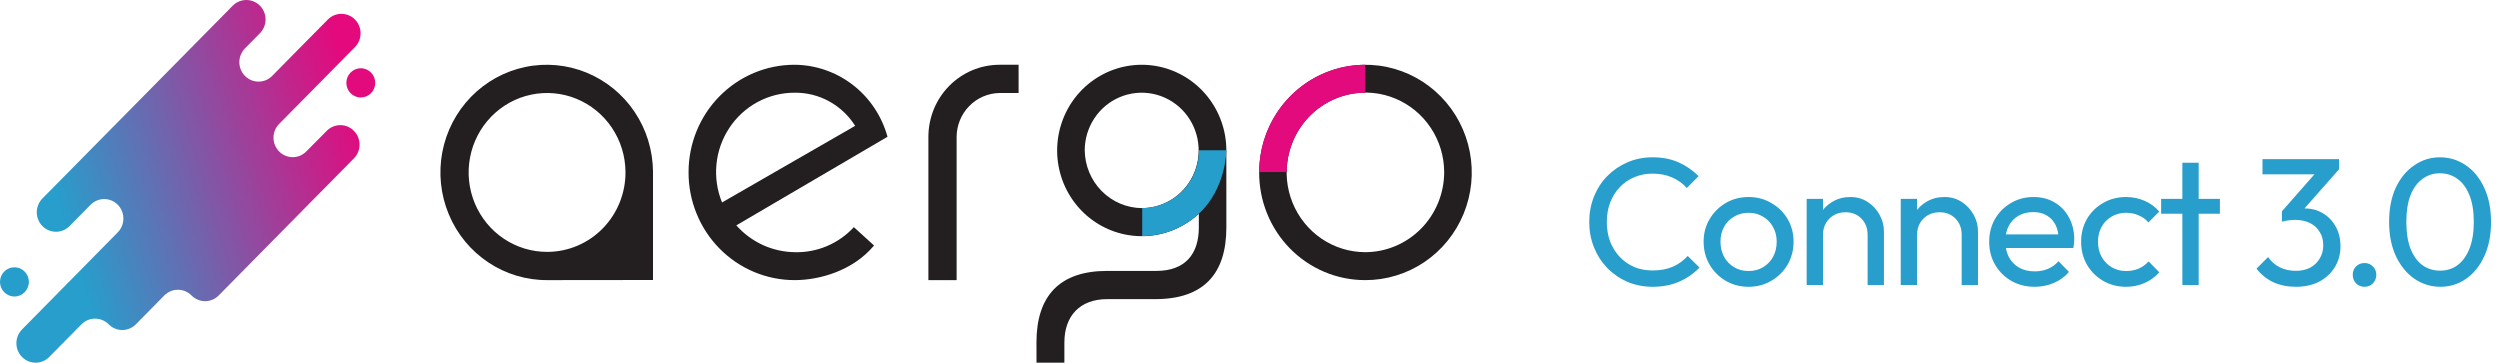 <svg width="193" height="28" viewBox="0 0 193 28" fill="none" xmlns="http://www.w3.org/2000/svg">
<path d="M127.589 22.14C126.889 22.14 126.241 22.014 125.643 21.762C125.046 21.501 124.523 21.141 124.075 20.684C123.637 20.227 123.296 19.695 123.053 19.088C122.811 18.481 122.689 17.833 122.689 17.142C122.689 16.442 122.811 15.789 123.053 15.182C123.296 14.575 123.637 14.048 124.075 13.6C124.523 13.143 125.041 12.788 125.629 12.536C126.227 12.275 126.875 12.144 127.575 12.144C128.341 12.144 129.013 12.275 129.591 12.536C130.17 12.797 130.683 13.152 131.131 13.6L130.221 14.51C129.913 14.165 129.535 13.894 129.087 13.698C128.649 13.502 128.145 13.404 127.575 13.404C127.062 13.404 126.591 13.497 126.161 13.684C125.732 13.861 125.359 14.118 125.041 14.454C124.724 14.79 124.477 15.187 124.299 15.644C124.131 16.101 124.047 16.601 124.047 17.142C124.047 17.683 124.131 18.183 124.299 18.64C124.477 19.097 124.724 19.494 125.041 19.83C125.359 20.166 125.732 20.427 126.161 20.614C126.591 20.791 127.062 20.88 127.575 20.88C128.182 20.88 128.709 20.782 129.157 20.586C129.605 20.381 129.983 20.105 130.291 19.76L131.201 20.656C130.753 21.123 130.226 21.487 129.619 21.748C129.022 22.009 128.345 22.14 127.589 22.14ZM134.991 22.14C134.338 22.14 133.75 21.986 133.227 21.678C132.705 21.37 132.289 20.955 131.981 20.432C131.673 19.9 131.519 19.307 131.519 18.654C131.519 18.01 131.673 17.431 131.981 16.918C132.289 16.395 132.705 15.98 133.227 15.672C133.75 15.364 134.338 15.21 134.991 15.21C135.635 15.21 136.219 15.364 136.741 15.672C137.273 15.971 137.693 16.381 138.001 16.904C138.309 17.427 138.463 18.01 138.463 18.654C138.463 19.307 138.309 19.9 138.001 20.432C137.693 20.955 137.273 21.37 136.741 21.678C136.219 21.986 135.635 22.14 134.991 22.14ZM134.991 20.922C135.411 20.922 135.785 20.824 136.111 20.628C136.438 20.432 136.695 20.166 136.881 19.83C137.068 19.485 137.161 19.093 137.161 18.654C137.161 18.225 137.063 17.842 136.867 17.506C136.681 17.17 136.424 16.909 136.097 16.722C135.78 16.526 135.411 16.428 134.991 16.428C134.571 16.428 134.198 16.526 133.871 16.722C133.545 16.909 133.288 17.17 133.101 17.506C132.915 17.842 132.821 18.225 132.821 18.654C132.821 19.093 132.915 19.485 133.101 19.83C133.288 20.166 133.545 20.432 133.871 20.628C134.198 20.824 134.571 20.922 134.991 20.922ZM144.179 22V18.122C144.179 17.618 144.02 17.203 143.703 16.876C143.386 16.549 142.975 16.386 142.471 16.386C142.135 16.386 141.836 16.461 141.575 16.61C141.314 16.759 141.108 16.965 140.959 17.226C140.81 17.487 140.735 17.786 140.735 18.122L140.217 17.828C140.217 17.324 140.329 16.876 140.553 16.484C140.777 16.092 141.09 15.784 141.491 15.56C141.892 15.327 142.345 15.21 142.849 15.21C143.353 15.21 143.796 15.336 144.179 15.588C144.571 15.84 144.879 16.171 145.103 16.582C145.327 16.983 145.439 17.413 145.439 17.87V22H144.179ZM139.475 22V15.35H140.735V22H139.475ZM151.441 22V18.122C151.441 17.618 151.282 17.203 150.965 16.876C150.648 16.549 150.237 16.386 149.733 16.386C149.397 16.386 149.098 16.461 148.837 16.61C148.576 16.759 148.37 16.965 148.221 17.226C148.072 17.487 147.997 17.786 147.997 18.122L147.479 17.828C147.479 17.324 147.591 16.876 147.815 16.484C148.039 16.092 148.352 15.784 148.753 15.56C149.154 15.327 149.607 15.21 150.111 15.21C150.615 15.21 151.058 15.336 151.441 15.588C151.833 15.84 152.141 16.171 152.365 16.582C152.589 16.983 152.701 17.413 152.701 17.87V22H151.441ZM146.737 22V15.35H147.997V22H146.737ZM157.079 22.14C156.416 22.14 155.819 21.991 155.287 21.692C154.755 21.384 154.335 20.969 154.027 20.446C153.719 19.923 153.565 19.331 153.565 18.668C153.565 18.015 153.714 17.427 154.013 16.904C154.321 16.381 154.732 15.971 155.245 15.672C155.768 15.364 156.351 15.21 156.995 15.21C157.611 15.21 158.152 15.35 158.619 15.63C159.095 15.91 159.464 16.297 159.725 16.792C159.996 17.287 160.131 17.847 160.131 18.472C160.131 18.565 160.126 18.668 160.117 18.78C160.108 18.883 160.089 19.004 160.061 19.144H154.447V18.094H159.389L158.927 18.5C158.927 18.052 158.848 17.674 158.689 17.366C158.53 17.049 158.306 16.806 158.017 16.638C157.728 16.461 157.378 16.372 156.967 16.372C156.538 16.372 156.16 16.465 155.833 16.652C155.506 16.839 155.254 17.1 155.077 17.436C154.9 17.772 154.811 18.169 154.811 18.626C154.811 19.093 154.904 19.503 155.091 19.858C155.278 20.203 155.544 20.474 155.889 20.67C156.234 20.857 156.631 20.95 157.079 20.95C157.452 20.95 157.793 20.885 158.101 20.754C158.418 20.623 158.689 20.427 158.913 20.166L159.725 20.992C159.408 21.365 159.016 21.65 158.549 21.846C158.092 22.042 157.602 22.14 157.079 22.14ZM164.135 22.14C163.482 22.14 162.889 21.986 162.357 21.678C161.834 21.37 161.419 20.955 161.111 20.432C160.812 19.9 160.663 19.312 160.663 18.668C160.663 18.015 160.812 17.427 161.111 16.904C161.419 16.381 161.834 15.971 162.357 15.672C162.889 15.364 163.482 15.21 164.135 15.21C164.648 15.21 165.124 15.308 165.563 15.504C166.002 15.691 166.38 15.966 166.697 16.33L165.857 17.17C165.652 16.927 165.4 16.745 165.101 16.624C164.812 16.493 164.49 16.428 164.135 16.428C163.715 16.428 163.342 16.526 163.015 16.722C162.688 16.909 162.432 17.17 162.245 17.506C162.058 17.842 161.965 18.229 161.965 18.668C161.965 19.107 162.058 19.494 162.245 19.83C162.432 20.166 162.688 20.432 163.015 20.628C163.342 20.824 163.715 20.922 164.135 20.922C164.49 20.922 164.812 20.861 165.101 20.74C165.4 20.609 165.656 20.423 165.871 20.18L166.697 21.02C166.389 21.375 166.011 21.65 165.563 21.846C165.124 22.042 164.648 22.14 164.135 22.14ZM168.478 22V12.564H169.738V22H168.478ZM166.84 16.498V15.35H171.376V16.498H166.84ZM177.241 22.14C176.606 22.14 176.028 22.023 175.505 21.79C174.992 21.547 174.558 21.197 174.203 20.74L175.099 19.844C175.314 20.171 175.608 20.432 175.981 20.628C176.354 20.815 176.77 20.908 177.227 20.908C177.656 20.908 178.025 20.829 178.333 20.67C178.65 20.502 178.898 20.269 179.075 19.97C179.262 19.671 179.355 19.326 179.355 18.934C179.355 18.533 179.262 18.187 179.075 17.898C178.898 17.599 178.646 17.371 178.319 17.212C177.992 17.053 177.605 16.974 177.157 16.974C176.989 16.974 176.821 16.988 176.653 17.016C176.485 17.035 176.322 17.067 176.163 17.114L176.723 16.358C176.9 16.274 177.092 16.209 177.297 16.162C177.502 16.115 177.708 16.092 177.913 16.092C178.436 16.092 178.902 16.213 179.313 16.456C179.733 16.699 180.064 17.039 180.307 17.478C180.559 17.917 180.685 18.425 180.685 19.004C180.685 19.62 180.536 20.166 180.237 20.642C179.948 21.109 179.546 21.477 179.033 21.748C178.52 22.009 177.922 22.14 177.241 22.14ZM176.163 17.114V16.316L179.005 13.082L180.573 13.068L177.647 16.386L176.163 17.114ZM174.665 13.46V12.284H180.573V13.068L179.425 13.46H174.665ZM182.542 22.14C182.28 22.14 182.061 22.051 181.884 21.874C181.716 21.687 181.632 21.468 181.632 21.216C181.632 20.955 181.716 20.74 181.884 20.572C182.061 20.395 182.28 20.306 182.542 20.306C182.803 20.306 183.018 20.395 183.186 20.572C183.363 20.74 183.452 20.955 183.452 21.216C183.452 21.468 183.363 21.687 183.186 21.874C183.018 22.051 182.803 22.14 182.542 22.14ZM188.401 22.14C187.673 22.14 187.006 21.935 186.399 21.524C185.802 21.113 185.326 20.535 184.971 19.788C184.617 19.032 184.439 18.145 184.439 17.128C184.439 16.111 184.612 15.229 184.957 14.482C185.312 13.735 185.788 13.161 186.385 12.76C186.983 12.349 187.641 12.144 188.359 12.144C189.097 12.144 189.764 12.349 190.361 12.76C190.959 13.161 191.43 13.735 191.775 14.482C192.13 15.229 192.307 16.115 192.307 17.142C192.307 18.159 192.13 19.046 191.775 19.802C191.43 20.549 190.959 21.127 190.361 21.538C189.773 21.939 189.12 22.14 188.401 22.14ZM188.373 20.894C188.887 20.894 189.335 20.754 189.717 20.474C190.109 20.185 190.417 19.76 190.641 19.2C190.865 18.64 190.977 17.949 190.977 17.128C190.977 16.307 190.865 15.621 190.641 15.07C190.417 14.51 190.109 14.09 189.717 13.81C189.325 13.521 188.873 13.376 188.359 13.376C187.855 13.376 187.407 13.521 187.015 13.81C186.623 14.09 186.315 14.51 186.091 15.07C185.877 15.621 185.769 16.307 185.769 17.128C185.769 17.949 185.877 18.64 186.091 19.2C186.315 19.76 186.623 20.185 187.015 20.474C187.407 20.754 187.86 20.894 188.373 20.894Z" fill="#279ECC"/>
<path d="M53.157 13.285C53.157 12.197 53.368 11.119 53.779 10.114C54.19 9.108 54.792 8.195 55.552 7.425C56.311 6.656 57.213 6.046 58.206 5.629C59.198 5.213 60.262 4.999 61.336 5C62.967 5.009 64.55 5.557 65.846 6.56C67.142 7.563 68.079 8.967 68.516 10.559L56.844 17.398C57.413 18.039 58.106 18.554 58.881 18.911C59.656 19.267 60.495 19.457 61.345 19.468C62.199 19.493 63.049 19.333 63.837 19C64.626 18.666 65.335 18.167 65.919 17.535L67.476 18.953C65.838 20.914 63.254 21.625 61.345 21.625C60.266 21.625 59.198 21.409 58.202 20.99C57.205 20.57 56.3 19.955 55.54 19.18C54.779 18.405 54.176 17.485 53.768 16.473C53.359 15.462 53.151 14.378 53.157 13.285ZM66.018 9.715C65.517 8.92 64.824 8.268 64.005 7.82C63.186 7.372 62.267 7.144 61.336 7.157C60.341 7.156 59.361 7.404 58.483 7.878C57.605 8.353 56.856 9.04 56.303 9.878C55.749 10.716 55.409 11.679 55.311 12.682C55.213 13.685 55.361 14.698 55.741 15.629L66.018 9.715Z" fill="#231F20"/>
<path d="M73.851 21.625H71.672V10.559C71.673 9.085 72.252 7.672 73.28 6.629C74.309 5.587 75.704 5.001 77.159 5H78.636V7.18H77.159C76.281 7.194 75.444 7.555 74.826 8.187C74.207 8.818 73.858 9.669 73.851 10.559V21.625Z" fill="#231F20"/>
<path d="M42.264 21.625C40.642 21.637 39.052 21.161 37.696 20.257C36.34 19.354 35.279 18.064 34.648 16.549C34.016 15.035 33.841 13.365 34.146 11.751C34.451 10.136 35.222 8.649 36.361 7.478C37.5 6.307 38.956 5.505 40.545 5.172C42.134 4.839 43.785 4.991 45.289 5.609C46.793 6.227 48.082 7.282 48.994 8.642C49.906 10.002 50.399 11.605 50.412 13.249V21.616L42.264 21.625ZM48.287 13.249C48.275 12.037 47.908 10.856 47.234 9.856C46.56 8.855 45.608 8.079 44.499 7.625C43.39 7.172 42.173 7.061 41.002 7.308C39.831 7.554 38.758 8.146 37.919 9.01C37.08 9.873 36.512 10.969 36.287 12.159C36.062 13.349 36.19 14.58 36.655 15.696C37.12 16.812 37.901 17.764 38.899 18.432C39.897 19.099 41.068 19.452 42.264 19.445C43.062 19.442 43.852 19.279 44.587 18.965C45.322 18.651 45.989 18.193 46.549 17.617C47.109 17.041 47.55 16.358 47.849 15.609C48.147 14.859 48.296 14.057 48.287 13.249Z" fill="#231F20"/>
<path d="M80.014 26.445C80.014 22.847 81.792 20.914 85.474 20.914H89.269C91.474 20.914 92.55 19.633 92.55 17.562V16.5C91.445 17.523 90.025 18.131 88.53 18.221C87.035 18.311 85.555 17.878 84.338 16.994C83.12 16.11 82.24 14.829 81.844 13.366C81.448 11.902 81.561 10.346 82.163 8.956C82.765 7.567 83.82 6.43 85.151 5.735C86.483 5.04 88.01 4.83 89.476 5.139C90.942 5.449 92.259 6.259 93.205 7.435C94.152 8.611 94.671 10.081 94.675 11.598V17.562C94.675 21.16 92.901 23.093 89.188 23.093H85.478C83.381 23.093 82.17 24.375 82.17 26.445V28H80.018L80.014 26.445ZM88.179 16.067C89.047 16.059 89.892 15.791 90.61 15.297C91.328 14.803 91.885 14.105 92.212 13.291C92.539 12.477 92.621 11.584 92.448 10.723C92.275 9.862 91.854 9.072 91.239 8.452C90.624 7.833 89.841 7.411 88.99 7.241C88.139 7.071 87.257 7.16 86.456 7.496C85.654 7.832 84.969 8.401 84.486 9.131C84.003 9.861 83.744 10.719 83.741 11.598C83.753 12.784 84.225 13.918 85.055 14.754C85.886 15.591 87.008 16.062 88.179 16.067Z" fill="#231F20"/>
<path d="M97.208 13.285C97.214 11.641 97.7 10.035 98.606 8.671C99.513 7.307 100.798 6.246 102.3 5.622C103.802 4.998 105.452 4.839 107.043 5.165C108.634 5.492 110.094 6.289 111.237 7.456C112.381 8.623 113.158 10.107 113.468 11.721C113.779 13.334 113.611 15.005 112.984 16.522C112.357 18.039 111.301 19.333 109.948 20.242C108.595 21.15 107.006 21.631 105.383 21.625C104.304 21.625 103.237 21.409 102.241 20.989C101.245 20.569 100.342 19.954 99.582 19.179C98.822 18.404 98.221 17.484 97.814 16.472C97.406 15.461 97.201 14.378 97.208 13.285ZM111.491 13.285C111.487 12.069 111.127 10.881 110.457 9.872C109.787 8.862 108.838 8.076 107.728 7.613C106.618 7.149 105.397 7.029 104.22 7.267C103.042 7.505 101.961 8.091 101.111 8.95C100.262 9.81 99.683 10.905 99.447 12.098C99.211 13.29 99.329 14.527 99.786 15.652C100.243 16.777 101.018 17.739 102.014 18.419C103.01 19.098 104.182 19.463 105.383 19.468C107.002 19.468 108.555 18.817 109.701 17.658C110.846 16.498 111.49 14.925 111.491 13.285Z" fill="#231F20"/>
<path d="M97.209 13.285C97.208 12.197 97.419 11.12 97.83 10.115C98.24 9.11 98.843 8.196 99.602 7.427C100.361 6.658 101.262 6.047 102.254 5.631C103.246 5.214 104.31 5 105.384 5V7.157C103.781 7.164 102.247 7.812 101.113 8.96C99.98 10.107 99.341 11.662 99.334 13.285H97.209Z" fill="#E30A7D"/>
<path d="M94.674 11.598C94.674 11.598 94.674 14.548 92.55 16.5C91.354 17.603 89.796 18.216 88.179 18.219V16.066C89.344 16.059 90.459 15.585 91.281 14.748C92.102 13.911 92.563 12.778 92.563 11.598H94.674Z" fill="#259ECC"/>
<path d="M1.114 22.89C1.729 22.89 2.228 22.385 2.228 21.762C2.228 21.139 1.729 20.634 1.114 20.634C0.499 20.634 0 21.139 0 21.762C0 22.385 0.499 22.89 1.114 22.89Z" fill="#259ECC"/>
<path d="M27.853 7.525C28.468 7.525 28.967 7.02 28.967 6.397C28.967 5.774 28.468 5.269 27.853 5.269C27.238 5.269 26.739 5.774 26.739 6.397C26.739 7.02 27.238 7.525 27.853 7.525Z" fill="#E30A7D"/>
<path d="M27.405 1.509C27.267 1.369 27.104 1.258 26.924 1.183C26.744 1.107 26.551 1.068 26.356 1.068C26.162 1.068 25.969 1.107 25.789 1.183C25.609 1.258 25.445 1.369 25.308 1.509L23.102 3.74L21.011 5.861C20.732 6.143 20.355 6.301 19.961 6.301C19.568 6.301 19.19 6.143 18.911 5.861C18.634 5.579 18.477 5.196 18.477 4.798C18.477 4.399 18.634 4.017 18.911 3.734L20.067 2.564C20.205 2.424 20.314 2.259 20.389 2.076C20.463 1.894 20.502 1.699 20.502 1.502C20.502 1.304 20.463 1.109 20.389 0.927C20.314 0.744 20.205 0.579 20.067 0.44C19.788 0.158 19.411 0 19.017 0C18.624 0 18.246 0.158 17.967 0.44L3.272 15.325C2.995 15.608 2.839 15.99 2.839 16.389C2.839 16.788 2.995 17.17 3.272 17.452C3.551 17.734 3.929 17.892 4.322 17.892C4.716 17.892 5.093 17.734 5.372 17.452L6.993 15.808C7.272 15.526 7.649 15.368 8.043 15.368C8.436 15.368 8.814 15.526 9.092 15.808C9.37 16.09 9.526 16.473 9.526 16.871C9.526 17.27 9.37 17.652 9.092 17.935L1.702 25.433C1.564 25.572 1.454 25.738 1.379 25.92C1.304 26.103 1.266 26.298 1.266 26.496C1.266 26.694 1.304 26.889 1.379 27.072C1.454 27.254 1.564 27.42 1.702 27.559C1.839 27.699 2.003 27.81 2.183 27.886C2.363 27.961 2.556 28 2.75 28C2.945 28 3.138 27.961 3.318 27.886C3.498 27.81 3.661 27.699 3.799 27.559L6.288 25.038C6.567 24.756 6.945 24.598 7.338 24.598C7.732 24.598 8.109 24.756 8.388 25.038C8.667 25.319 9.044 25.477 9.438 25.477C9.831 25.477 10.209 25.319 10.488 25.038L12.685 22.809C12.963 22.528 13.341 22.37 13.735 22.37C14.128 22.37 14.506 22.528 14.784 22.809C14.922 22.949 15.086 23.06 15.266 23.136C15.446 23.212 15.639 23.251 15.834 23.251C16.029 23.251 16.223 23.212 16.403 23.136C16.583 23.06 16.747 22.949 16.884 22.809L27.321 12.228C27.459 12.089 27.569 11.923 27.644 11.74C27.719 11.558 27.758 11.362 27.758 11.165C27.758 10.967 27.719 10.771 27.644 10.589C27.569 10.406 27.459 10.241 27.321 10.101C27.184 9.961 27.02 9.851 26.84 9.775C26.66 9.7 26.468 9.661 26.273 9.661C26.078 9.661 25.885 9.7 25.705 9.775C25.525 9.851 25.362 9.961 25.224 10.101L25.116 10.211L23.645 11.692C23.508 11.832 23.345 11.943 23.165 12.019C22.985 12.095 22.792 12.134 22.597 12.134C22.402 12.134 22.209 12.095 22.029 12.019C21.849 11.943 21.686 11.832 21.549 11.692C21.411 11.553 21.301 11.387 21.227 11.205C21.152 11.023 21.114 10.827 21.114 10.63C21.114 10.433 21.152 10.237 21.227 10.055C21.301 9.873 21.411 9.707 21.549 9.568L23.375 7.717L27.405 3.633C27.682 3.351 27.837 2.969 27.837 2.571C27.837 2.173 27.682 1.791 27.405 1.509Z" fill="url(#paint0_linear_557_11790)"/>
<defs>
<linearGradient id="paint0_linear_557_11790" x1="-3.055" y1="18.358" x2="35.157" y2="6.706" gradientUnits="userSpaceOnUse">
<stop offset="0.2" stop-color="#279ECC"/>
<stop offset="0.81" stop-color="#E4097D"/>
</linearGradient>
</defs>
</svg>
